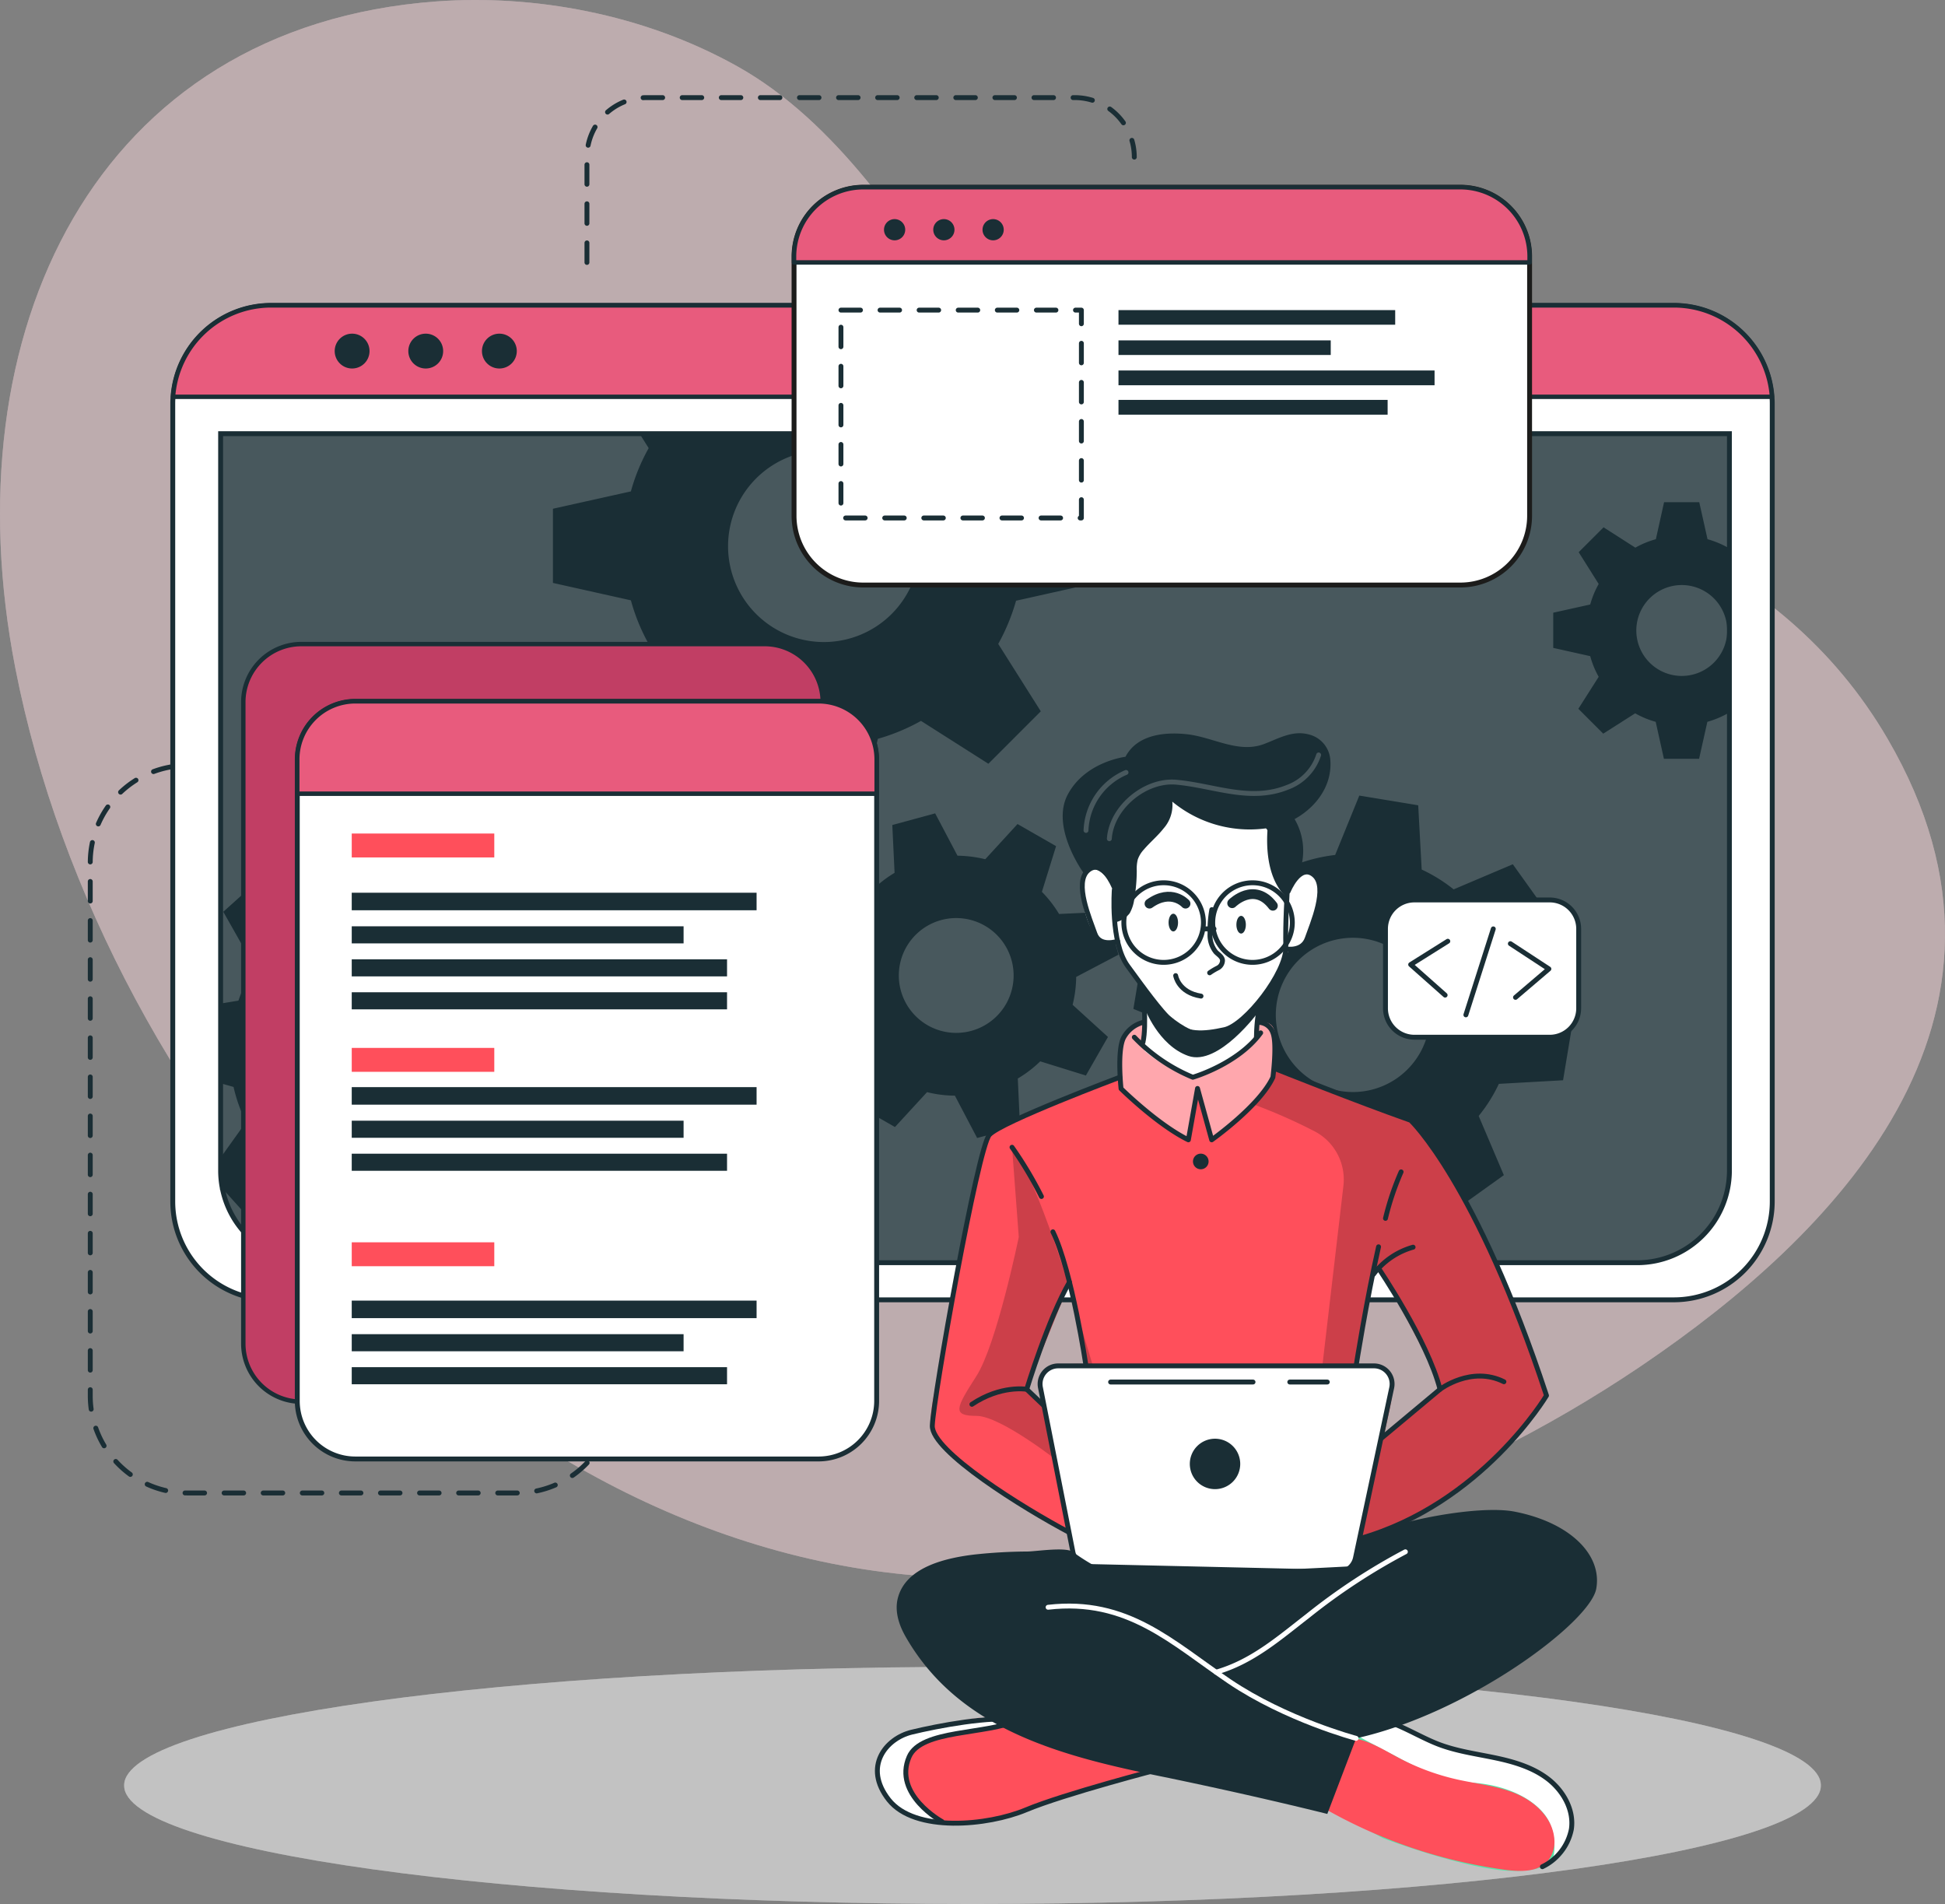 <svg id="Grupo_871" data-name="Grupo 871" xmlns="http://www.w3.org/2000/svg" xmlns:xlink="http://www.w3.org/1999/xlink" width="439.076" height="429.771" viewBox="0 0 439.076 429.771">
  <rect x="0" y="0" width="439.076" height="429.771" fill="#808080" stroke="none"/>
  <defs>
    <clipPath id="clip-path">
      <rect id="Rectángulo_582" data-name="Rectángulo 582" width="439.076" height="429.771" fill="none"/>
    </clipPath>
    <clipPath id="clip-path-3">
      <rect id="Rectángulo_552" data-name="Rectángulo 552" width="439.076" height="356.196" fill="none"/>
    </clipPath>
    <clipPath id="clip-path-5">
      <rect id="Rectángulo_554" data-name="Rectángulo 554" width="383.044" height="53.528" transform="translate(28.016 376.243)" fill="none"/>
    </clipPath>
    <clipPath id="clip-path-7">
      <rect id="Rectángulo_555" data-name="Rectángulo 555" width="340.616" height="187.131" transform="translate(49.798 97.884)" fill="none"/>
    </clipPath>
    <clipPath id="clip-path-8">
      <rect id="Rectángulo_575" data-name="Rectángulo 575" width="35.939" height="28.857" transform="translate(252.215 228.428)" fill="none"/>
    </clipPath>
    <clipPath id="clip-path-9">
      <rect id="Rectángulo_576" data-name="Rectángulo 576" width="66.253" height="110.454" transform="translate(282.87 239.227)" fill="none"/>
    </clipPath>
    <clipPath id="clip-path-10">
      <rect id="Rectángulo_577" data-name="Rectángulo 577" width="30.825" height="71.472" transform="translate(216.581 258.96)" fill="none"/>
    </clipPath>
    <clipPath id="clip-path-11">
      <rect id="Rectángulo_578" data-name="Rectángulo 578" width="48.353" height="20.014" transform="translate(249.878 169.856)" fill="none"/>
    </clipPath>
    <clipPath id="clip-path-12">
      <rect id="Rectángulo_579" data-name="Rectángulo 579" width="10.135" height="14.185" transform="translate(244.612 173.806)" fill="none"/>
    </clipPath>
  </defs>
  <g id="Grupo_870" data-name="Grupo 870" clip-path="url(#clip-path)">
    <g id="Grupo_869" data-name="Grupo 869">
      <g id="Grupo_868" data-name="Grupo 868" clip-path="url(#clip-path)">
        <g id="Grupo_843" data-name="Grupo 843" opacity="0.5">
          <g id="Grupo_842" data-name="Grupo 842">
            <g id="Grupo_841" data-name="Grupo 841" clip-path="url(#clip-path-3)">
              <path id="Trazado_4480" data-name="Trazado 4480" d="M426.088,166.714c-48.744-83.474-180.95-53.743-207.955-94.349-13.826-20.79-29.295-44.888-51.732-57.421C145.012,3,120.212-1.265,98.59.317,21.382,5.968-11.355,75.048,3.483,150.907c19.792,101.193,109.5,204.56,216.063,205.284,55.736.377,108.948-19.545,150.689-47.71q.47-.316.934-.634c41.7-28.384,92.135-77.4,54.919-141.133" fill="#f9d7dc"/>
              <g id="Grupo_840" data-name="Grupo 840" opacity="0.7">
                <g id="Grupo_839" data-name="Grupo 839">
                  <g id="Grupo_838" data-name="Grupo 838" clip-path="url(#clip-path-3)">
                    <path id="Trazado_4481" data-name="Trazado 4481" d="M426.088,166.714c-48.744-83.474-180.95-53.743-207.955-94.349-13.826-20.79-29.295-44.888-51.732-57.421C145.012,3,120.212-1.265,98.59.317,21.382,5.968-11.355,75.048,3.483,150.907c19.792,101.193,109.5,204.56,216.063,205.284,55.736.377,108.948-19.545,150.689-47.71q.47-.316.934-.634c41.7-28.384,92.135-77.4,54.919-141.133" fill="#f9d7dc"/>
                  </g>
                </g>
              </g>
            </g>
          </g>
        </g>
        <path id="Trazado_4482" data-name="Trazado 4482" d="M47.727,172.787H42.308A21.932,21.932,0,0,0,20.376,194.72V315.061a21.932,21.932,0,0,0,21.932,21.932h74.36A21.932,21.932,0,0,0,138.6,315.061" fill="none" stroke="#1a2e35" stroke-linecap="round" stroke-linejoin="round" stroke-width="1.103" stroke-dasharray="4.412 4.412"/>
        <path id="Trazado_4483" data-name="Trazado 4483" d="M132.5,59.237V35.466a13.432,13.432,0,0,1,13.432-13.432h96.7a13.432,13.432,0,0,1,13.431,13.432" fill="none" stroke="#1a2e35" stroke-linecap="round" stroke-linejoin="round" stroke-width="1.103" stroke-dasharray="4.412 4.412"/>
        <g id="Grupo_849" data-name="Grupo 849" opacity="0.7">
          <g id="Grupo_848" data-name="Grupo 848">
            <g id="Grupo_847" data-name="Grupo 847" clip-path="url(#clip-path-5)">
              <path id="Trazado_4484" data-name="Trazado 4484" d="M411.06,403.007c0,14.781-85.747,26.764-191.521,26.764S28.016,417.788,28.016,403.007s85.747-26.764,191.523-26.764S411.06,388.226,411.06,403.007" fill="#dedede"/>
              <g id="Grupo_846" data-name="Grupo 846" opacity="0.5">
                <g id="Grupo_845" data-name="Grupo 845">
                  <g id="Grupo_844" data-name="Grupo 844" clip-path="url(#clip-path-5)">
                    <path id="Trazado_4485" data-name="Trazado 4485" d="M411.06,403.007c0,14.781-85.747,26.764-191.521,26.764S28.016,417.788,28.016,403.007s85.747-26.764,191.523-26.764S411.06,388.226,411.06,403.007" fill="#dedede"/>
                  </g>
                </g>
              </g>
            </g>
          </g>
        </g>
        <path id="Trazado_4486" data-name="Trazado 4486" d="M400.077,91.133v180.06a22.2,22.2,0,0,1-22.194,22.2H61.192A22.2,22.2,0,0,1,39,271.193V91.133c0-.529.021-1.048.065-1.566a22.193,22.193,0,0,1,22.129-20.64H377.883a22.193,22.193,0,0,1,22.129,20.64c.044.518.065,1.037.065,1.566" fill="#fff"/>
        <path id="Trazado_4487" data-name="Trazado 4487" d="M400.077,91.133v180.06a22.2,22.2,0,0,1-22.194,22.2H61.192A22.2,22.2,0,0,1,39,271.193V91.133c0-.529.021-1.048.065-1.566a22.193,22.193,0,0,1,22.129-20.64H377.883a22.193,22.193,0,0,1,22.129,20.64C400.056,90.085,400.077,90.6,400.077,91.133Z" fill="none" stroke="#1a2e35" stroke-linecap="round" stroke-linejoin="round" stroke-width="1.103"/>
        <path id="Trazado_4488" data-name="Trazado 4488" d="M369.609,285.016H70.6a20.8,20.8,0,0,1-20.8-20.8V97.885H390.41V264.216a20.8,20.8,0,0,1-20.8,20.8" fill="#1a2e35"/>
        <g id="Grupo_852" data-name="Grupo 852" opacity="0.2">
          <g id="Grupo_851" data-name="Grupo 851">
            <g id="Grupo_850" data-name="Grupo 850" clip-path="url(#clip-path-7)">
              <path id="Trazado_4489" data-name="Trazado 4489" d="M390.414,97.884V264.221a20.687,20.687,0,0,1-20.568,20.794H70.366A20.687,20.687,0,0,1,49.8,264.221V97.884Z" fill="#fff"/>
            </g>
          </g>
        </g>
        <path id="Trazado_4490" data-name="Trazado 4490" d="M400.012,89.566H39.064A22.192,22.192,0,0,1,61.193,68.927h316.69a22.192,22.192,0,0,1,22.129,20.639" fill="#e85b7d"/>
        <path id="Trazado_4491" data-name="Trazado 4491" d="M400.012,89.566H39.064A22.192,22.192,0,0,1,61.193,68.927h316.69A22.192,22.192,0,0,1,400.012,89.566Z" fill="none" stroke="#1a2e35" stroke-linecap="round" stroke-linejoin="round" stroke-width="1"/>
        <path id="Trazado_4492" data-name="Trazado 4492" d="M83.419,79.247a3.931,3.931,0,1,1-3.932-3.932,3.931,3.931,0,0,1,3.932,3.932" fill="#1a2e35"/>
        <path id="Trazado_4493" data-name="Trazado 4493" d="M100.041,79.247a3.931,3.931,0,1,1-3.931-3.932,3.931,3.931,0,0,1,3.931,3.932" fill="#1a2e35"/>
        <path id="Trazado_4494" data-name="Trazado 4494" d="M116.663,79.247a3.931,3.931,0,1,1-3.931-3.932,3.931,3.931,0,0,1,3.931,3.932" fill="#1a2e35"/>
        <path id="Trazado_4495" data-name="Trazado 4495" d="M390.409,97.891V264.217a20.807,20.807,0,0,1-20.8,20.8H70.6a20.8,20.8,0,0,1-20.4-16.768l-.012-.01V268.2a20.721,20.721,0,0,1-.385-3.983V97.891Z" fill="none" stroke="#1a2e35" stroke-miterlimit="10" stroke-width="1.103"/>
        <path id="Trazado_4496" data-name="Trazado 4496" d="M390.087,123.616a21.17,21.17,0,0,0-4.623-1.908l-1.864-8.351h-7.942l-1.854,8.351a20.5,20.5,0,0,0-4.632,1.908L362,119.027l-5.616,5.615,4.512,7.17a20.421,20.421,0,0,0-1.908,4.633l-8.351,1.854v7.942l8.351,1.864a20.242,20.242,0,0,0,1.908,4.666l-4.589,7.215,5.615,5.614,7.214-4.589a20.545,20.545,0,0,0,4.633,1.92l1.854,8.339h7.942l1.864-8.339a21.181,21.181,0,0,0,4.622-1.92l.365.232V123.407Zm-10.436,28.957a10.259,10.259,0,1,1,10.259-10.259,10.254,10.254,0,0,1-10.259,10.259" fill="#1a2e35"/>
        <path id="Trazado_4497" data-name="Trazado 4497" d="M246.988,131.661V114.916l-17.606-3.9a45.452,45.452,0,0,0-4.026-9.774l2.129-3.353h-83.1l2.052,3.265a43.357,43.357,0,0,0-4.016,9.762l-17.6,3.916v16.745l17.6,3.928a43.95,43.95,0,0,0,4.016,9.84l-9.675,15.211,11.848,11.837,15.2-9.675a44.779,44.779,0,0,0,9.774,4.049l3.9,17.583h16.745l3.937-17.583a45.066,45.066,0,0,0,9.741-4.049l15.212,9.675,11.837-11.837-9.609-15.211a45.863,45.863,0,0,0,4.026-9.752Zm-61,13.259a21.632,21.632,0,1,1,21.632-21.632,21.633,21.633,0,0,1-21.632,21.632" fill="#1a2e35"/>
        <path id="Trazado_4498" data-name="Trazado 4498" d="M135.922,246.645l.706-13.282-13.766-3.883a37.23,37.23,0,0,0-2.824-7.9l8.317-11.682-8.913-9.895-12.465,7.049a36.905,36.905,0,0,0-7.589-3.629L97,189.3,83.724,188.6,79.885,202.41a34.731,34.731,0,0,0-7.9,2.8l-11.671-8.317-9.906,8.913,7.06,12.477a34.487,34.487,0,0,0-3.64,7.578l-4.027.662v17.991l2.923.828a34.747,34.747,0,0,0,2.824,7.92L49.8,261.3l.386,6.9v.044l.012.01,5.923,6.575,12.487-7.049a34.641,34.641,0,0,0,7.611,3.674L78.5,285.01v.012l.11.562,13.282.707.353-1.269v-.012l3.485-12.531a35.537,35.537,0,0,0,7.942-2.8l11.65,8.307,9.9-8.9-7.037-12.488a34.444,34.444,0,0,0,3.6-7.567ZM100.645,225.9a17.2,17.2,0,1,0-1.279,24.279,17.2,17.2,0,0,0,1.279-24.279" fill="#1a2e35"/>
        <path id="Trazado_4499" data-name="Trazado 4499" d="M242.139,226.8a27.044,27.044,0,0,0,.806-6.29l9.549-5.02-2.639-9.688-10.777.5a26.812,26.812,0,0,0-3.874-5l3.2-10.31L229.7,186l-7.282,7.946a28.112,28.112,0,0,0-6.269-.8l-5.041-9.557-9.673,2.633.511,10.791a27.365,27.365,0,0,0-5.015,3.869L186.612,197.7l-4.992,8.689,7.988,7.262a26.2,26.2,0,0,0-.789,6.273l-9.567,5.037,2.639,9.688,10.792-.511a25.712,25.712,0,0,0,3.858,5.011l-3.209,10.257,8.7,4.986,7.244-7.877a26.369,26.369,0,0,0,6.283.792l5.027,9.562,9.674-2.631-.425-9.218-.072-1.58a26.6,26.6,0,0,0,5.063-3.874l10.307,3.2,4.259-7.445.726-1.259Zm-22.873,5.885a12.958,12.958,0,1,1,9.1-15.908,12.958,12.958,0,0,1-9.1,15.908" fill="#1a2e35"/>
        <path id="Trazado_4500" data-name="Trazado 4500" d="M352.854,243.836l2.206-13.293L341.6,225.127a35.675,35.675,0,0,0-1.93-8.295l9.685-10.789-7.843-10.965-13.358,5.67a35.525,35.525,0,0,0-7.215-4.479l-.783-14.494-13.3-2.195-5.45,13.4a37.189,37.189,0,0,0-8.262,1.942l-10.821-9.686-10.954,7.844,5.68,13.347A36.308,36.308,0,0,0,273,212.717c-.154.308-.309.618-.452.926l-14.484.806-2.206,13.281,2.184.882,11.274,4.545a34.97,34.97,0,0,0,1.93,8.263l-9.685,10.821L269.4,263.2l13.358-5.692a34.643,34.643,0,0,0,7.2,4.511l.75,14.429,13.292,2.2,5.439-13.3a34.945,34.945,0,0,0,8.284-1.942l10.8,9.7,10.964-7.854-5.681-13.359a34.845,34.845,0,0,0,4.556-7.247Zm-37.3-.6a17.409,17.409,0,1,1,4.016-24.291,17.411,17.411,0,0,1-4.016,24.291" fill="#1a2e35"/>
        <path id="Trazado_4501" data-name="Trazado 4501" d="M172.613,316.393H68.036a13.11,13.11,0,0,1-13.11-13.109V158.489a13.11,13.11,0,0,1,13.11-13.11H172.613a13.11,13.11,0,0,1,13.11,13.11V303.284a13.11,13.11,0,0,1-13.11,13.109" fill="#c13e64"/>
        <path id="Rectángulo_556" data-name="Rectángulo 556" d="M13.109,0H117.687A13.11,13.11,0,0,1,130.8,13.11V157.9a13.11,13.11,0,0,1-13.11,13.11H13.11A13.11,13.11,0,0,1,0,157.9V13.109A13.109,13.109,0,0,1,13.109,0Z" transform="translate(54.926 145.379)" fill="none" stroke="#1a2e35" stroke-linecap="round" stroke-linejoin="round" stroke-width="1"/>
        <path id="Trazado_4502" data-name="Trazado 4502" d="M197.9,171.4V316.2a13.11,13.11,0,0,1-13.116,13.115H80.21a13.108,13.108,0,0,1-13.1-13.115V171.4a13.107,13.107,0,0,1,13.1-13.1H184.784A13.109,13.109,0,0,1,197.9,171.4" fill="#fff"/>
        <path id="Trazado_4503" data-name="Trazado 4503" d="M197.9,171.4V316.2a13.11,13.11,0,0,1-13.116,13.115H80.21a13.108,13.108,0,0,1-13.1-13.115V171.4a13.107,13.107,0,0,1,13.1-13.1H184.784A13.109,13.109,0,0,1,197.9,171.4Z" fill="none" stroke="#1a2e35" stroke-linecap="round" stroke-linejoin="round" stroke-width="1.103"/>
        <path id="Trazado_4504" data-name="Trazado 4504" d="M197.9,171.4v7.755H67.105V171.4a13.107,13.107,0,0,1,13.1-13.1H184.784A13.109,13.109,0,0,1,197.9,171.4" fill="#e85b7d"/>
        <path id="Trazado_4505" data-name="Trazado 4505" d="M197.9,171.4v7.755H67.105V171.4a13.107,13.107,0,0,1,13.1-13.1H184.784A13.109,13.109,0,0,1,197.9,171.4Z" fill="none" stroke="#1a2e35" stroke-linecap="round" stroke-linejoin="round" stroke-width="1"/>
        <rect id="Rectángulo_557" data-name="Rectángulo 557" width="32.179" height="5.397" transform="translate(79.404 188.142)" fill="#ff4f5b"/>
        <rect id="Rectángulo_558" data-name="Rectángulo 558" width="32.179" height="5.397" transform="translate(79.404 236.531)" fill="#ff4f5b"/>
        <rect id="Rectángulo_559" data-name="Rectángulo 559" width="32.179" height="5.397" transform="translate(79.404 280.411)" fill="#ff4f5b"/>
        <rect id="Rectángulo_560" data-name="Rectángulo 560" width="91.392" height="3.958" transform="translate(79.404 201.505)" fill="#1a2e35"/>
        <rect id="Rectángulo_561" data-name="Rectángulo 561" width="74.912" height="3.857" transform="translate(79.405 209.083)" fill="#1a2e35"/>
        <rect id="Rectángulo_562" data-name="Rectángulo 562" width="84.723" height="3.857" transform="translate(79.404 216.531)" fill="#1a2e35"/>
        <rect id="Rectángulo_563" data-name="Rectángulo 563" width="84.723" height="3.857" transform="translate(79.404 223.972)" fill="#1a2e35"/>
        <rect id="Rectángulo_564" data-name="Rectángulo 564" width="91.392" height="3.958" transform="translate(79.404 245.385)" fill="#1a2e35"/>
        <rect id="Rectángulo_565" data-name="Rectángulo 565" width="74.912" height="3.857" transform="translate(79.405 252.962)" fill="#1a2e35"/>
        <rect id="Rectángulo_566" data-name="Rectángulo 566" width="84.723" height="3.857" transform="translate(79.404 260.411)" fill="#1a2e35"/>
        <rect id="Rectángulo_567" data-name="Rectángulo 567" width="91.392" height="3.958" transform="translate(79.404 293.571)" fill="#1a2e35"/>
        <rect id="Rectángulo_568" data-name="Rectángulo 568" width="74.912" height="3.858" transform="translate(79.405 301.148)" fill="#1a2e35"/>
        <rect id="Rectángulo_569" data-name="Rectángulo 569" width="84.723" height="3.858" transform="translate(79.404 308.596)" fill="#1a2e35"/>
        <path id="Trazado_4506" data-name="Trazado 4506" d="M345.3,57.9v58.522a15.625,15.625,0,0,1-15.631,15.629H194.883a15.632,15.632,0,0,1-15.631-15.629V57.9A15.643,15.643,0,0,1,194.883,42.26H329.672A15.636,15.636,0,0,1,345.3,57.9" fill="#fff"/>
        <path id="Trazado_4507" data-name="Trazado 4507" d="M345.3,57.9v58.522a15.625,15.625,0,0,1-15.631,15.629H194.883a15.632,15.632,0,0,1-15.631-15.629V57.9A15.643,15.643,0,0,1,194.883,42.26H329.672A15.636,15.636,0,0,1,345.3,57.9Z" fill="none" stroke="#1c1c1b" stroke-miterlimit="10" stroke-width="1.103"/>
        <path id="Trazado_4508" data-name="Trazado 4508" d="M345.3,57.9v1.336H179.252V57.9A15.643,15.643,0,0,1,194.883,42.26H329.672A15.636,15.636,0,0,1,345.3,57.9" fill="#e85b7d"/>
        <path id="Trazado_4509" data-name="Trazado 4509" d="M345.3,57.9v1.336H179.252V57.9A15.643,15.643,0,0,1,194.883,42.26H329.672A15.636,15.636,0,0,1,345.3,57.9Z" fill="none" stroke="#1a2e35" stroke-linecap="round" stroke-linejoin="round" stroke-width="1"/>
        <path id="Trazado_4510" data-name="Trazado 4510" d="M203.647,53.545a2.394,2.394,0,1,1,0-3.386,2.394,2.394,0,0,1,0,3.386" fill="#1a2e35"/>
        <path id="Trazado_4511" data-name="Trazado 4511" d="M214.767,53.545a2.394,2.394,0,1,1,0-3.386,2.394,2.394,0,0,1,0,3.386" fill="#1a2e35"/>
        <path id="Trazado_4512" data-name="Trazado 4512" d="M225.887,53.545a2.394,2.394,0,1,1,0-3.386,2.394,2.394,0,0,1,0,3.386" fill="#1a2e35"/>
        <rect id="Rectángulo_570" data-name="Rectángulo 570" width="54.278" height="46.918" transform="translate(189.841 69.998)" fill="none" stroke="#1a2e35" stroke-linecap="round" stroke-linejoin="round" stroke-width="1.103" stroke-dasharray="4.412 4.412"/>
        <rect id="Rectángulo_571" data-name="Rectángulo 571" width="62.467" height="3.295" transform="translate(252.493 69.998)" fill="#1a2e35"/>
        <rect id="Rectángulo_572" data-name="Rectángulo 572" width="47.916" height="3.295" transform="translate(252.493 76.831)" fill="#1a2e35"/>
        <rect id="Rectángulo_573" data-name="Rectángulo 573" width="71.353" height="3.334" transform="translate(252.493 83.625)" fill="#1a2e35"/>
        <rect id="Rectángulo_574" data-name="Rectángulo 574" width="60.758" height="3.334" transform="translate(252.493 90.264)" fill="#1a2e35"/>
        <path id="Trazado_4513" data-name="Trazado 4513" d="M266.4,398.074s-29,8.317-33.05,9.751c-3.684,1.3-13.667,4.8-21.157,3.718a16.38,16.38,0,0,1-2.14-.464c-7.59-2.261-11-4.368-11.991-9.145s2.78-8.284,6.42-10.534,23.386-4.6,23.386-4.6l4.765,1.4h.011Z" fill="#ff4f5b"/>
        <path id="Trazado_4514" data-name="Trazado 4514" d="M212.2,411.543a16.2,16.2,0,0,1-2.141-.464c-7.589-2.261-11-4.368-11.991-9.144s2.78-8.285,6.42-10.535,23.386-4.6,23.386-4.6l4.765,1.4c-4.312,1.986-20.4,3.089-23.9,5.108s-5.207,5.824-3.132,10.964c1.1,2.736,4.06,5.383,6.6,7.27" fill="#fff"/>
        <path id="Trazado_4515" data-name="Trazado 4515" d="M262.038,399.257s-21.78,5.643-30.416,9.255-25.114,5.191-30.983-2.258-.677-13.857,5.191-15.28,17.737-3.681,24.219-2.779" fill="none" stroke="#1a2e35" stroke-linecap="round" stroke-linejoin="round" stroke-width="1.103"/>
        <path id="Trazado_4516" data-name="Trazado 4516" d="M212.631,411.147s-11.081-6.076-7.4-14.593c2.715-6.285,17.5-4.923,24.819-8.358" fill="none" stroke="#1a2e35" stroke-linecap="round" stroke-linejoin="round" stroke-width="1.103"/>
        <path id="Trazado_4517" data-name="Trazado 4517" d="M354.727,412.889c-.3,2.967-1.346,5.813-4.347,7.578-2,1.181-4.841,1.887-8.913,1.842-10.17-.132-29.287-7.4-29.287-7.4l-17.9-9.895,9.31-14.738,2.548-4.037,6.586,1.478s5.449,3.089,10.932,5.549,18.786,2.978,23.473,6.772,8.109,7.91,7.6,12.852" fill="#5ae4a8"/>
        <path id="Trazado_4518" data-name="Trazado 4518" d="M354.727,412.889c-.3,2.967-1.346,5.813-4.347,7.578a13.393,13.393,0,0,0-.507-8.935c-1.985-4.49-8.5-8.45-17.065-9.112s-15.112-4.666-18.543-6.453c-2.681-1.39-8.328-4.424-10.678-5.692l2.548-4.037,6.586,1.478s5.449,3.089,10.932,5.549,18.786,2.978,23.473,6.772,8.109,7.91,7.6,12.852" fill="#fff"/>
        <path id="Trazado_4519" data-name="Trazado 4519" d="M298.244,407.786a112.946,112.946,0,0,0,41.9,14.314c3.255.393,7.045.448,9.228-2a6.821,6.821,0,0,0,1.5-5.115c-.395-4.6-4.259-8.24-8.5-10.061s-8.918-2.257-13.419-3.266a53.039,53.039,0,0,1-12.9-4.721c-3.236-1.688-6.369-3.739-9.939-4.495s-7.824.161-9.729,3.275" fill="#ff4f5b"/>
        <path id="Trazado_4520" data-name="Trazado 4520" d="M348.181,421.348a11.923,11.923,0,0,0,6.549-8.46c.649-4.332-1.818-8.686-5.294-11.352s-7.82-3.916-12.109-4.807-8.675-1.49-12.755-3.084c-6.274-2.451-12.461-7.293-18.971-5.566" fill="none" stroke="#1a2e35" stroke-linecap="round" stroke-linejoin="round" stroke-width="1.103"/>
        <path id="Trazado_4521" data-name="Trazado 4521" d="M318.446,252.872l-30.291-11.527-.375-.144s.11-.806.2-1.975c.187-2.416.287-6.353-.85-7.688-1.687-1.975-6.474-.32-11.14-2.46s-13.3,1.687-13.3,1.687-6.232-1.147-8.98,3.354c-1.4,3.629-.916,9.034-.916,9.034s-.2.077-.573.21c-3.607,1.346-23.242,8.736-27.4,11.7-4.589,3.254-9.663,36.623-11.3,46.419s-4.533,18.631-3.056,22.007,22.571,19.613,34.7,23.8,55.189,2.967,55.189,2.967.706-.187,1.952-.585c7.281-2.338,33.115-11.968,46.816-34.681,0,0-13.27-43.528-30.677-62.127M236.607,309c-2.229,1.577-1.037,7.7-1.037,7.7l-3.8-3.342,9.519-23.408,4.06,17.97s-6.52-.486-8.747,1.081m76.158,14.87c-1.048.54,3.012-10.712,1.081-13.26s-7.711-2.3-7.711-2.3l.5-3.078c.067-.341,3.431-17.594,3.431-17.594l1.137-1.357s11.781,20.2,13.887,27.313c0,0-12.84,10.281-12.321,10.281" fill="#ff4f5b"/>
        <path id="Trazado_4522" data-name="Trazado 4522" d="M261.253,179.862l-15.634,16.6s-2.156,1.906-1.3,6.72,2.852,8.952,4.36,9.273a21.429,21.429,0,0,0,3.62.324s3.35,7.261,5.723,10.114c0,0,.827,11.206.386,14.318,0,0,5.616,4.907,10.907,5.53s13.465-7.482,13.465-7.482l2.027-9.922s4.8-7.282,5.123-9.219,2.519-1.442,3.6-2.4,3.572-5.231,3.983-9.272.441-8.681-4.252-7.317c-4.067-1.093-1.522-9.691-1.522-9.691l-7.145-6.3Z" fill="#fff"/>
        <g id="Grupo_855" data-name="Grupo 855" opacity="0.5">
          <g id="Grupo_854" data-name="Grupo 854">
            <g id="Grupo_853" data-name="Grupo 853" clip-path="url(#clip-path-8)">
              <path id="Trazado_4523" data-name="Trazado 4523" d="M288.155,241.345a16.217,16.217,0,0,1-.807,1.809c-2.581,4.865-13.821,14.13-13.821,14.13l-3.4-10.446-1.864,10.446c-3.752-1.632-15.19-11.548-15.19-11.548s-.387-.927-.861-2.372c.375-.133.573-.21.573-.21s-.485-5.406.916-9.035c2.748-4.5,8.98-3.353,8.98-3.353s8.638-3.828,13.3-1.688,9.453.486,11.142,2.46.651,9.663.651,9.663Z" fill="#fff"/>
            </g>
          </g>
        </g>
        <g id="Grupo_858" data-name="Grupo 858" opacity="0.2">
          <g id="Grupo_857" data-name="Grupo 857">
            <g id="Grupo_856" data-name="Grupo 856" clip-path="url(#clip-path-9)">
              <path id="Trazado_4524" data-name="Trazado 4524" d="M318.446,252.872l-30.291-11.527-.375-.144s.11-.806.2-1.975l-.629,3.927-4.479,6.089a122.71,122.71,0,0,1,13.978,6.161,12.28,12.28,0,0,1,6.422,12.245L297.685,315.4,295.4,342.511l6.9,7.169c7.281-2.338,33.115-11.968,46.816-34.681,0,0-13.27-43.528-30.677-62.127m-5.681,71c-1.048.54,3.012-10.712,1.081-13.26s-7.711-2.3-7.711-2.3l.5-3.078c.067-.341,3.431-17.594,3.431-17.594l1.137-1.357s11.781,20.2,13.887,27.313c0,0-12.84,10.281-12.321,10.281"/>
            </g>
          </g>
        </g>
        <g id="Grupo_861" data-name="Grupo 861" opacity="0.2">
          <g id="Grupo_860" data-name="Grupo 860">
            <g id="Grupo_859" data-name="Grupo 859" clip-path="url(#clip-path-10)">
              <path id="Trazado_4525" data-name="Trazado 4525" d="M247.406,310.608,242.7,294.867s-8.444-28.8-14.235-35.908l1.521,20.258s-4.969,24.2-9.569,31.391-5.592,8.98,0,8.98,19.194,10.843,19.194,10.843l-1.047-9.046ZM235.57,316.7l-3.8-3.342,9.52-23.408,4.06,17.97s-6.519-.486-8.748,1.081-1.036,7.7-1.036,7.7"/>
            </g>
          </g>
        </g>
        <path id="Trazado_4526" data-name="Trazado 4526" d="M258.023,222.893s.87,8.487,0,12.366" fill="none" stroke="#1a2e35" stroke-linecap="round" stroke-linejoin="round" stroke-width="1.103"/>
        <path id="Trazado_4527" data-name="Trazado 4527" d="M283.646,234.121a36.388,36.388,0,0,1,.945-8.109" fill="none" stroke="#1a2e35" stroke-linecap="round" stroke-linejoin="round" stroke-width="1.103"/>
        <path id="Trazado_4528" data-name="Trazado 4528" d="M285.92,186.191s5.136,6.452,4.872,11.324-.658,10.666-.527,16.328-9.085,17.513-13.825,18.567-8.823,1.316-11.852-1.712-6.057-7.242-10.007-12.641-3.028-17.25-3.028-17.25" fill="none" stroke="#1a2e35" stroke-linecap="round" stroke-linejoin="round" stroke-width="1.103"/>
        <path id="Trazado_4529" data-name="Trazado 4529" d="M273.559,205.322a26.744,26.744,0,0,0-.4,5.367,6.105,6.105,0,0,0,1.317,4.2c.567.578,1.393,1.042,1.5,1.845a1.95,1.95,0,0,1-1.055,1.748,14.9,14.9,0,0,0-1.851,1.1" fill="none" stroke="#1a2e35" stroke-linecap="round" stroke-linejoin="round" stroke-width="1.103"/>
        <path id="Trazado_4530" data-name="Trazado 4530" d="M265.4,220.212s.594,3.827,5.725,4.629" fill="none" stroke="#1a2e35" stroke-linecap="round" stroke-linejoin="round" stroke-width="1.103"/>
        <path id="Trazado_4531" data-name="Trazado 4531" d="M265.939,208.24c0,1.106-.479,2-1.068,2s-1.069-.9-1.069-2,.479-2,1.069-2,1.068.9,1.068,2" fill="#1a2e35"/>
        <path id="Trazado_4532" data-name="Trazado 4532" d="M281.247,208.722c0,1.106-.479,2-1.068,2s-1.068-.9-1.068-2,.478-2,1.068-2,1.068.9,1.068,2" fill="#1a2e35"/>
        <path id="Trazado_4533" data-name="Trazado 4533" d="M278.158,203.873s4.979-4.978,9.19.574" fill="none" stroke="#1a2e35" stroke-linecap="round" stroke-linejoin="round" stroke-width="2.206"/>
        <path id="Trazado_4534" data-name="Trazado 4534" d="M267.629,203.969s-3.159-3.542-8.137,0" fill="none" stroke="#1a2e35" stroke-linecap="round" stroke-linejoin="round" stroke-width="2.206"/>
        <path id="Trazado_4535" data-name="Trazado 4535" d="M258.409,227.557s3.049,8.4,9.858,10.787,15.851-9.986,15.851-9.986l-.473-1.609s-5.924,7.7-12.515,6.385-13.108-10.241-13.108-10.241Z" fill="#1a2e35"/>
        <path id="Trazado_4536" data-name="Trazado 4536" d="M252.3,212.454s-4.06,1.434-5.139-1.729-4.779-11.489-1.542-14.264,5.84,3.664,5.84,3.664" fill="none" stroke="#1a2e35" stroke-linecap="round" stroke-linejoin="round" stroke-width="1.103"/>
        <path id="Trazado_4537" data-name="Trazado 4537" d="M290.258,214.179s3.772.759,4.852-2.4,4.779-11.489,1.542-14.264-5.84,3.664-5.84,3.664" fill="none" stroke="#1a2e35" stroke-linecap="round" stroke-linejoin="round" stroke-width="1.103"/>
        <path id="Trazado_4538" data-name="Trazado 4538" d="M251.459,208.24a5.62,5.62,0,0,0,3.562-2.1,8.868,8.868,0,0,0,1.035-3.192,38.433,38.433,0,0,0,.564-6.434,8.655,8.655,0,0,1,.227-2.507,6.43,6.43,0,0,1,1.357-2.233c1.416-1.659,3.122-3.062,4.469-4.779a7.975,7.975,0,0,0,1.973-6.044,27.454,27.454,0,0,0,22.474,5.813c7.143-1.4,14-7.67,13.165-15.549a6.376,6.376,0,0,0-5.034-5.486c-3.531-.878-6.7,1-9.9,2.21-5.832,2.2-11.539-1.577-17.433-2.211-5.039-.542-11.225.083-13.85,5.094,0,0-9.052,1.064-13.017,8.5s3.572,17.729,3.572,17.729,3.034-3.673,6.933,3.761Z" fill="#1a2e35"/>
        <path id="Trazado_4539" data-name="Trazado 4539" d="M286.49,184.289s-2.341,12.2,3.768,18.1c0,0,1.336-3.667,2.691-4.561a14.142,14.142,0,0,0-1.069-13.544c-4.47-7.1-5.39,0-5.39,0" fill="#1a2e35"/>
        <g id="Grupo_864" data-name="Grupo 864" opacity="0.2">
          <g id="Grupo_863" data-name="Grupo 863">
            <g id="Grupo_862" data-name="Grupo 862" clip-path="url(#clip-path-11)">
              <path id="Trazado_4540" data-name="Trazado 4540" d="M297.68,170.407a11.525,11.525,0,0,1-6.971,7.276c-8.479,3.454-16.716-.377-25.206-1.127-6.939-.613-14.589,5.639-15.073,12.762" fill="none" stroke="#fff" stroke-linecap="round" stroke-linejoin="round" stroke-width="1.103"/>
            </g>
          </g>
        </g>
        <g id="Grupo_867" data-name="Grupo 867" opacity="0.2">
          <g id="Grupo_866" data-name="Grupo 866">
            <g id="Grupo_865" data-name="Grupo 865" clip-path="url(#clip-path-12)">
              <path id="Trazado_4541" data-name="Trazado 4541" d="M245.163,187.44a14.826,14.826,0,0,1,9.032-13.082" fill="none" stroke="#fff" stroke-linecap="round" stroke-linejoin="round" stroke-width="1.103"/>
            </g>
          </g>
        </g>
        <path id="Trazado_4542" data-name="Trazado 4542" d="M256.068,234.121a38.681,38.681,0,0,0,13.205,9.034s10.151-2.943,15.318-10.021" fill="none" stroke="#1a2e35" stroke-linecap="round" stroke-linejoin="round" stroke-width="1.103"/>
        <path id="Trazado_4543" data-name="Trazado 4543" d="M271.668,208.24a8.983,8.983,0,1,1-8.983-8.982A8.983,8.983,0,0,1,271.668,208.24Z" fill="none" stroke="#1a2e35" stroke-linecap="round" stroke-linejoin="round" stroke-width="1.103"/>
        <path id="Trazado_4544" data-name="Trazado 4544" d="M291.737,208.24a8.983,8.983,0,1,1-8.983-8.982A8.983,8.983,0,0,1,291.737,208.24Z" fill="none" stroke="#1a2e35" stroke-linecap="round" stroke-linejoin="round" stroke-width="1.103"/>
        <path id="Trazado_4545" data-name="Trazado 4545" d="M258.023,230.771a7.041,7.041,0,0,0-4.32,3.351c-1.59,2.8-.631,11.609-.631,11.609s8.207,8.123,15.2,11.549l2.062-11.594,3.2,11.594s10.822-7.655,13.819-14.124c0,0,.978-7.544,0-10.022a3.457,3.457,0,0,0-3.23-2.363" fill="none" stroke="#1a2e35" stroke-linecap="round" stroke-linejoin="round" stroke-width="1.103"/>
        <path id="Trazado_4546" data-name="Trazado 4546" d="M245.163,308.306s-3.2-21.495-7.474-30.265" fill="none" stroke="#1a2e35" stroke-linecap="round" stroke-linejoin="round" stroke-width="1.103"/>
        <path id="Trazado_4547" data-name="Trazado 4547" d="M228.459,258.959A87.18,87.18,0,0,1,235.1,270.07" fill="none" stroke="#1a2e35" stroke-linecap="round" stroke-linejoin="round" stroke-width="1.103"/>
        <path id="Trazado_4548" data-name="Trazado 4548" d="M312.766,275.007a62.091,62.091,0,0,1,3.528-10.492" fill="none" stroke="#1a2e35" stroke-linecap="round" stroke-linejoin="round" stroke-width="1.103"/>
        <path id="Trazado_4549" data-name="Trazado 4549" d="M306.134,308.306s2.314-14.735,5.069-26.881" fill="none" stroke="#1a2e35" stroke-linecap="round" stroke-linejoin="round" stroke-width="1.103"/>
        <path id="Trazado_4550" data-name="Trazado 4550" d="M310.059,287.626A16.949,16.949,0,0,1,319,281.512" fill="none" stroke="#1a2e35" stroke-linecap="round" stroke-linejoin="round" stroke-width="1.103"/>
        <path id="Trazado_4551" data-name="Trazado 4551" d="M287.783,241.2s18.639,7.445,30.667,11.674c0,0,14.8,13.918,30.668,62.126,0,0-14.546,24.46-42.2,32.3" fill="none" stroke="#1a2e35" stroke-linecap="round" stroke-linejoin="round" stroke-width="1.103"/>
        <path id="Trazado_4552" data-name="Trazado 4552" d="M311.722,324.743l13.362-11.157s7.069-5.372,14.42-1.7" fill="none" stroke="#1a2e35" stroke-linecap="round" stroke-linejoin="round" stroke-width="1.103"/>
        <path id="Trazado_4553" data-name="Trazado 4553" d="M311.2,286.277s11.053,16.282,13.881,27.31" fill="none" stroke="#1a2e35" stroke-linecap="round" stroke-linejoin="round" stroke-width="1.103"/>
        <path id="Trazado_4554" data-name="Trazado 4554" d="M235.69,317.316l-3.911-3.729s-5.805-1.015-12.378,3.391" fill="none" stroke="#1a2e35" stroke-linecap="round" stroke-linejoin="round" stroke-width="1.103"/>
        <path id="Trazado_4555" data-name="Trazado 4555" d="M231.779,313.586s4.856-15.954,9.647-24.19" fill="none" stroke="#1a2e35" stroke-linecap="round" stroke-linejoin="round" stroke-width="1.103"/>
        <path id="Trazado_4556" data-name="Trazado 4556" d="M252.784,243.155s-26.811,10.06-29.439,12.989-12.621,59.2-12.883,65.637c-.236,5.756,20.648,18.689,30.965,24.141" fill="none" stroke="#1a2e35" stroke-linecap="round" stroke-linejoin="round" stroke-width="1.103"/>
        <path id="Trazado_4557" data-name="Trazado 4557" d="M349.849,234.121H319.3a6.532,6.532,0,0,1-6.531-6.532V209.666a6.531,6.531,0,0,1,6.531-6.531h30.552a6.531,6.531,0,0,1,6.531,6.531v17.923a6.532,6.532,0,0,1-6.531,6.532" fill="#fff"/>
        <path id="Rectángulo_580" data-name="Rectángulo 580" d="M6.532,0H37.083a6.531,6.531,0,0,1,6.531,6.531V24.455a6.531,6.531,0,0,1-6.531,6.531H6.531A6.531,6.531,0,0,1,0,24.455V6.532A6.532,6.532,0,0,1,6.532,0Z" transform="translate(312.766 203.135)" fill="none" stroke="#1a2e35" stroke-linecap="round" stroke-linejoin="round" stroke-width="1.103"/>
        <path id="Trazado_4558" data-name="Trazado 4558" d="M326.838,212.454l-8.388,5.265,7.784,6.9" fill="none" stroke="#1a2e35" stroke-linecap="round" stroke-linejoin="round" stroke-width="1.103"/>
        <path id="Trazado_4559" data-name="Trazado 4559" d="M342.12,225.123l7.536-6.423-8.7-5.7" fill="none" stroke="#1a2e35" stroke-linecap="round" stroke-linejoin="round" stroke-width="1.103"/>
        <line id="Línea_23" data-name="Línea 23" y1="19.413" x2="6.19" transform="translate(330.915 209.662)" fill="none" stroke="#1a2e35" stroke-linecap="round" stroke-linejoin="round" stroke-width="1.103"/>
        <path id="Trazado_4560" data-name="Trazado 4560" d="M272.834,262.164a1.763,1.763,0,1,1-1.764-1.763,1.764,1.764,0,0,1,1.764,1.763" fill="#1a2e35"/>
        <path id="Trazado_4561" data-name="Trazado 4561" d="M303.858,356.385H242.84a1.431,1.431,0,0,1,0-2.861h61.018a1.431,1.431,0,1,1,0,2.861" fill="#1a2e35"/>
        <path id="Trazado_4562" data-name="Trazado 4562" d="M305.993,351.643l8.177-38.4a4.086,4.086,0,0,0-4-4.938H238.883a4.086,4.086,0,0,0-4.009,4.878L242.2,350.3a4.086,4.086,0,0,0,3.916,3.294l55.783,1.277a4.085,4.085,0,0,0,4.09-3.233" fill="#fff"/>
        <path id="Trazado_4563" data-name="Trazado 4563" d="M305.993,351.643l8.177-38.4a4.086,4.086,0,0,0-4-4.938H238.883a4.086,4.086,0,0,0-4.009,4.878L242.2,350.3a4.086,4.086,0,0,0,3.916,3.294l55.783,1.277A4.085,4.085,0,0,0,305.993,351.643Z" fill="none" stroke="#1a2e35" stroke-linecap="round" stroke-linejoin="round" stroke-width="1.103"/>
        <path id="Trazado_4564" data-name="Trazado 4564" d="M279.977,330.435a5.691,5.691,0,1,1-5.691-5.691,5.69,5.69,0,0,1,5.691,5.691" fill="#1a2e35"/>
        <line id="Línea_24" data-name="Línea 24" x2="8.47" transform="translate(291.163 311.95)" fill="none" stroke="#1a2e35" stroke-linecap="round" stroke-linejoin="round" stroke-width="1.103"/>
        <line id="Línea_25" data-name="Línea 25" x2="32.152" transform="translate(250.714 311.95)" fill="none" stroke="#1a2e35" stroke-linecap="round" stroke-linejoin="round" stroke-width="1.103"/>
        <path id="Trazado_4565" data-name="Trazado 4565" d="M306.134,392.379l-6.5,17.059s-16.571-4.178-37.807-8.53c-22.2-4.55-45.395-10.44-57.424-31.545-1.467-2.573-2.443-5.613-1.756-8.494,1.736-7.29,11.219-9.268,17.469-10a116.024,116.024,0,0,1,11.831-.665c2.013-.028,8.652-1.083,10.258.1a47,47,0,0,0,7.717,4.573c3.55,1.507,55.367-1.354,55.367-1.354a18.5,18.5,0,0,0,1.63-6.222c8.145-4.14,27.007-7.647,34.977-6.1,12.532,2.437,19.843,9.747,18.45,17.406s-29.05,28.2-54.211,33.768" fill="#1a2e35"/>
        <path id="Trazado_4566" data-name="Trazado 4566" d="M306.134,392.379S290.371,388.2,277.491,379.5s-22.944-18.8-40.888-16.71" fill="none" stroke="#fff" stroke-linecap="round" stroke-linejoin="round" stroke-width="1.103"/>
        <path id="Trazado_4567" data-name="Trazado 4567" d="M274.529,377.445c8.135-2.341,14.106-7.6,20.635-12.657a139.62,139.62,0,0,1,22.093-14.517" fill="none" stroke="#fff" stroke-linecap="round" stroke-linejoin="round" stroke-width="1.103"/>
        <line id="Línea_26" data-name="Línea 26" x2="2.387" transform="translate(271.668 209.662)" fill="none" stroke="#1a2e35" stroke-linecap="round" stroke-linejoin="round" stroke-width="1.103"/>
      </g>
    </g>
  </g>
</svg>
